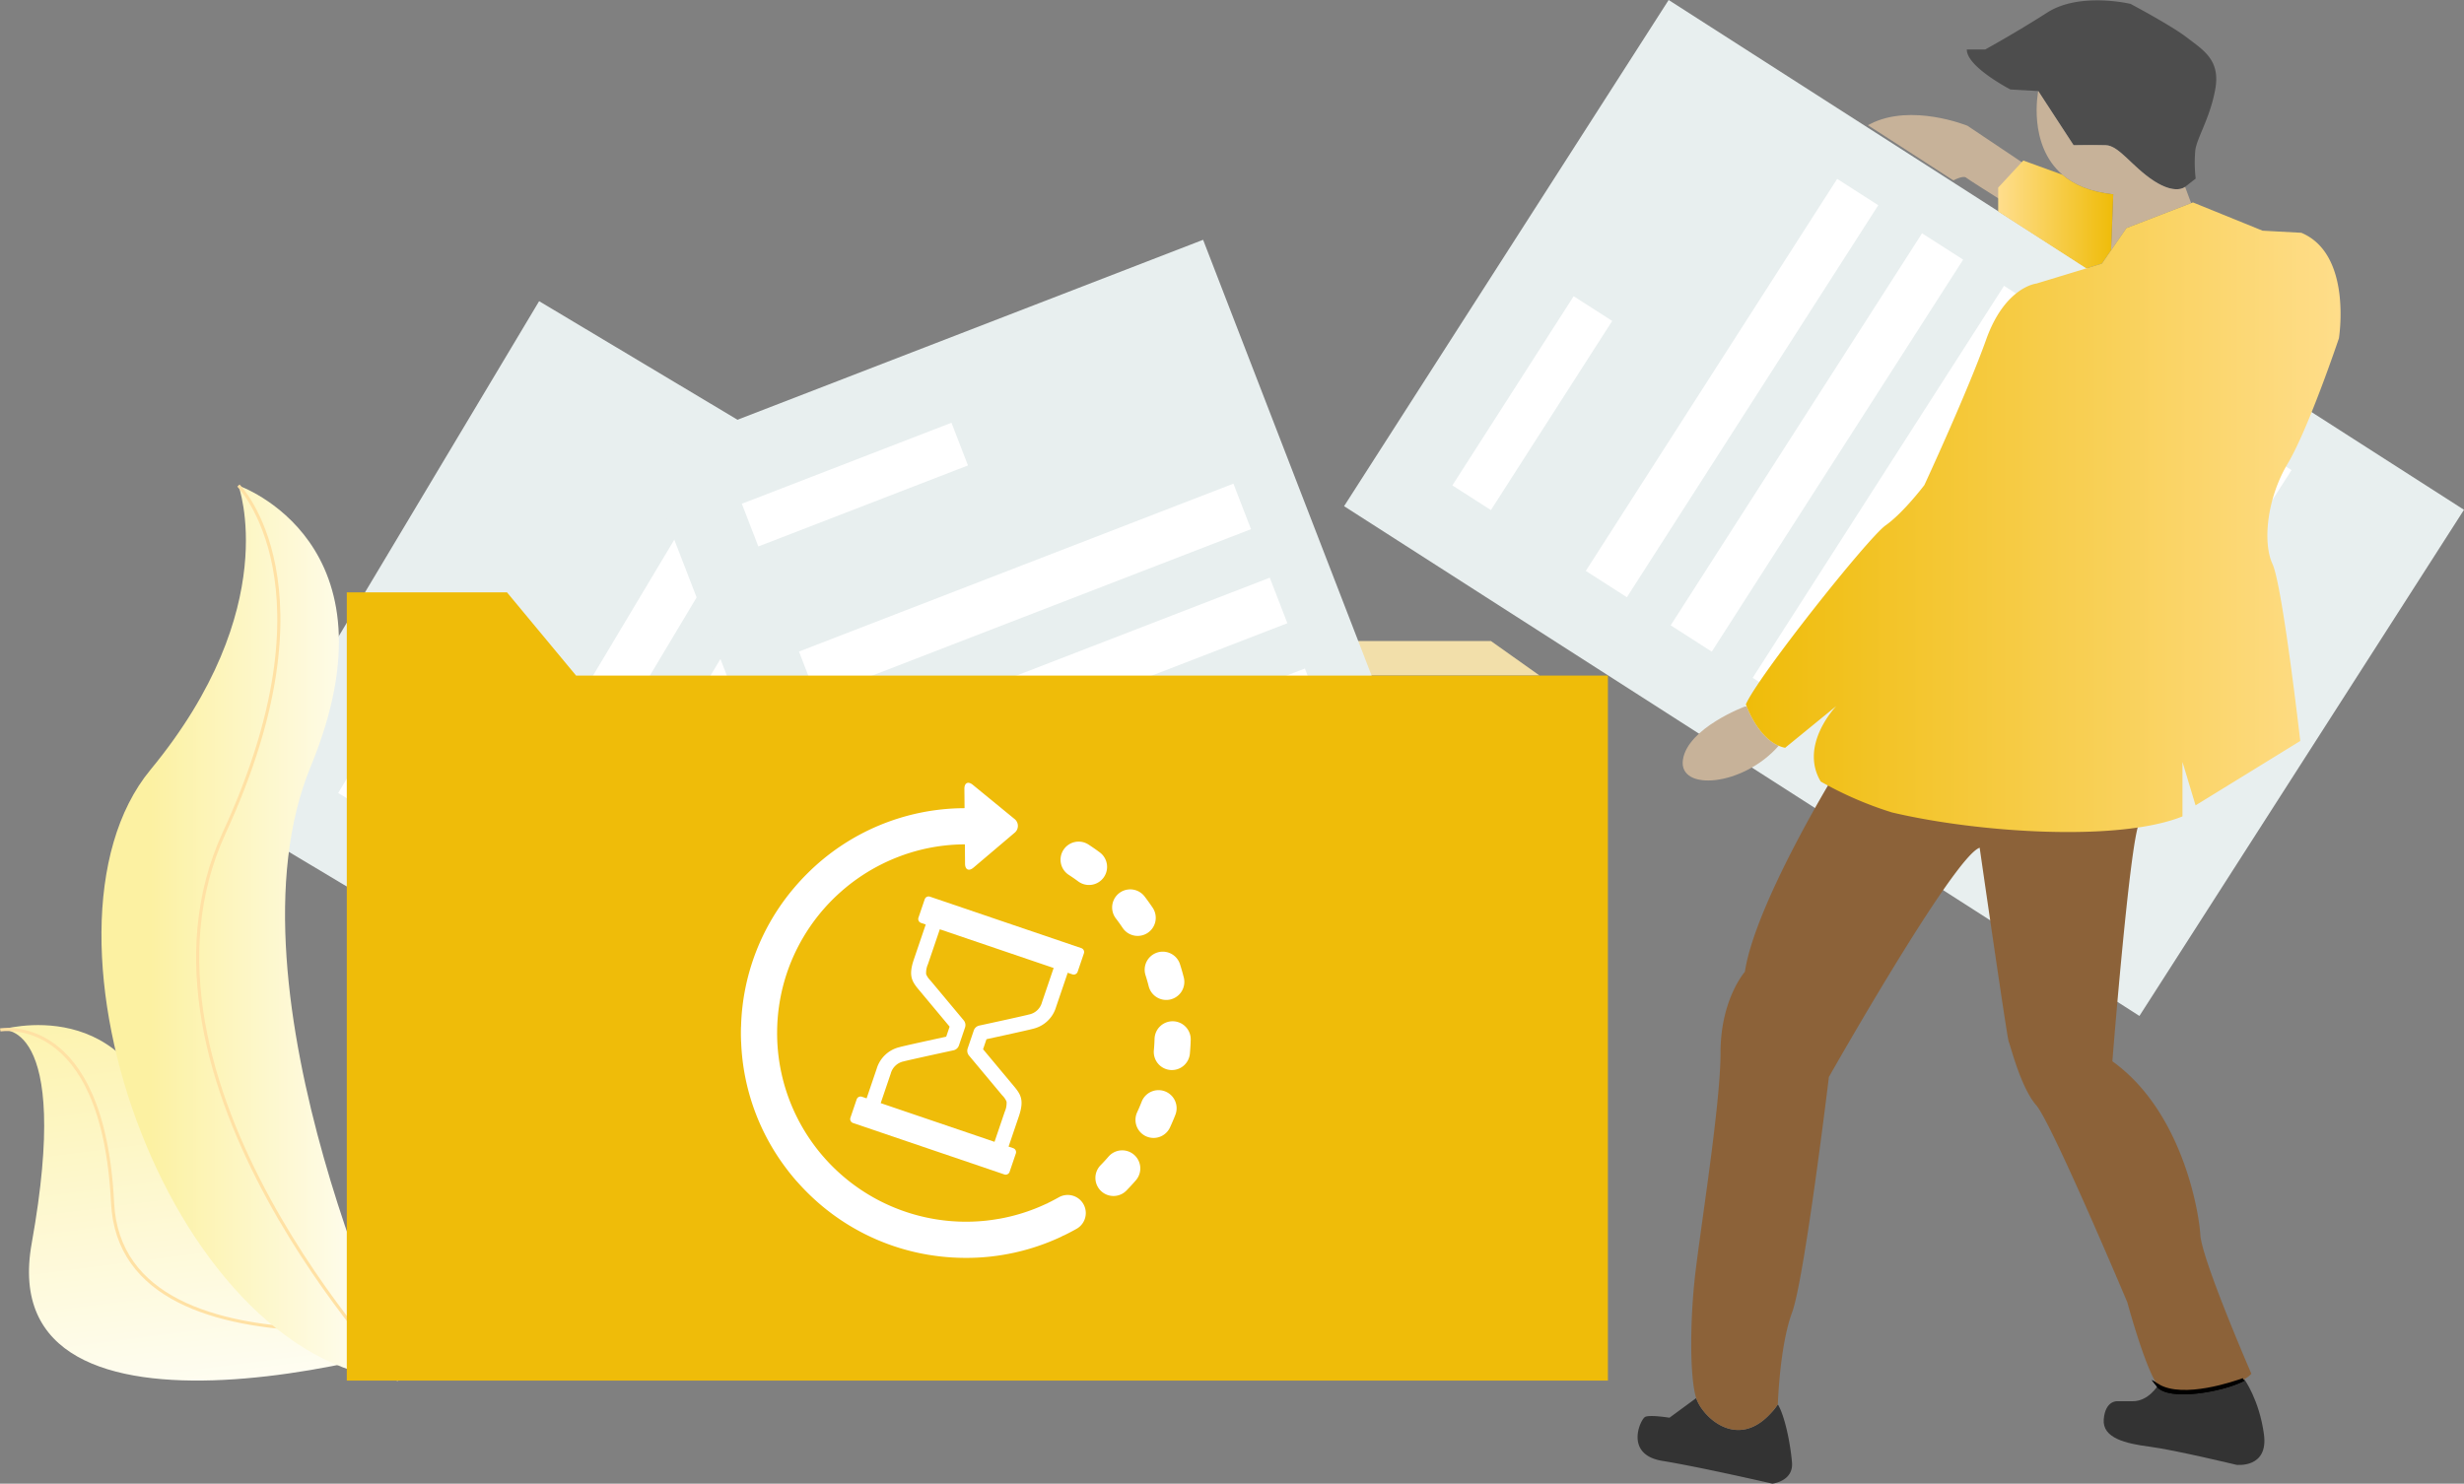 <svg xmlns="http://www.w3.org/2000/svg" xmlns:xlink="http://www.w3.org/1999/xlink" width="792.432" height="477.253" viewBox="0 0 792.432 477.253">
  <rect x="0" y="0" width="792.432" height="477.253" fill="#808080" stroke="none"/>
  <defs>
    <linearGradient id="linear-gradient" x1="0.331" y1="-0.256" x2="0.625" y2="1.277" gradientUnits="objectBoundingBox">
      <stop offset="0" stop-color="#fcf1a2"/>
      <stop offset="1" stop-color="#fff"/>
    </linearGradient>
    <linearGradient id="linear-gradient-2" x1="0" y1="0.5" x2="1" y2="0.5" xlink:href="#linear-gradient"/>
    <linearGradient id="linear-gradient-3" y1="0.5" x2="1" y2="0.5" gradientUnits="objectBoundingBox">
      <stop offset="0" stop-color="#ffde8d"/>
      <stop offset="1" stop-color="#efbc09"/>
    </linearGradient>
    <linearGradient id="linear-gradient-4" y1="0.5" x2="1" y2="0.5" gradientUnits="objectBoundingBox">
      <stop offset="0" stop-color="#efbc09"/>
      <stop offset="1" stop-color="#ffde8d"/>
    </linearGradient>
  </defs>
  <g id="Group_386" data-name="Group 386" transform="translate(-592.721 -363)">
    <g id="Group_384" data-name="Group 384" transform="translate(370.71 165.073)">
      <path id="Path_433" data-name="Path 433" d="M759.417,463.927l4.041,11.112h74.5L822.3,463.927Z" transform="translate(-120.805 -59.805)" fill="#f2dfaa"/>
      <g id="Group_383" data-name="Group 383" transform="translate(296.182 197.927)">
        <g id="Group_380" data-name="Group 380" transform="translate(358.092)">
          <rect id="Rectangle_541" data-name="Rectangle 541" width="303.835" height="193.409" transform="translate(104.384) rotate(32.664)" fill="#e8efef"/>
          <rect id="Rectangle_542" data-name="Rectangle 542" width="14.724" height="72.279" transform="translate(73.835 95.286) rotate(32.664)" fill="#fff"/>
          <rect id="Rectangle_543" data-name="Rectangle 543" width="15.698" height="149.792" transform="translate(158.579 57.541) rotate(32.664)" fill="#fff"/>
          <rect id="Rectangle_544" data-name="Rectangle 544" width="15.698" height="149.792" transform="translate(185.879 75.043) rotate(32.664)" fill="#fff"/>
          <rect id="Rectangle_545" data-name="Rectangle 545" width="15.698" height="149.792" transform="translate(212.245 91.945) rotate(32.664)" fill="#fff"/>
          <rect id="Rectangle_546" data-name="Rectangle 546" width="15.698" height="149.792" transform="translate(239.545 109.448) rotate(32.664)" fill="#fff"/>
          <rect id="Rectangle_547" data-name="Rectangle 547" width="15.698" height="149.792" transform="translate(264.189 125.246) rotate(32.664)" fill="#fff"/>
          <rect id="Rectangle_548" data-name="Rectangle 548" width="15.698" height="149.792" transform="translate(291.489 142.748) rotate(32.664)" fill="#fff"/>
        </g>
        <g id="Group_381" data-name="Group 381" transform="translate(0 96.877)">
          <rect id="Rectangle_549" data-name="Rectangle 549" width="303.835" height="193.409" transform="matrix(0.858, 0.513, -0.513, 0.858, 99.213, 0)" fill="#e8efef"/>
          <rect id="Rectangle_550" data-name="Rectangle 550" width="14.724" height="72.279" transform="matrix(0.858, 0.513, -0.513, 0.858, 71.675, 96.2)" fill="#fff"/>
          <rect id="Rectangle_551" data-name="Rectangle 551" width="15.698" height="149.792" transform="matrix(0.858, 0.513, -0.513, 0.858, 155.19, 55.808)" fill="#fff"/>
          <rect id="Rectangle_552" data-name="Rectangle 552" width="15.698" height="149.792" transform="matrix(0.858, 0.513, -0.513, 0.858, 183.027, 72.443)" fill="#fff"/>
          <rect id="Rectangle_553" data-name="Rectangle 553" width="15.698" height="149.792" transform="matrix(0.858, 0.513, -0.513, 0.858, 209.911, 88.509)" fill="#fff"/>
          <rect id="Rectangle_554" data-name="Rectangle 554" width="15.698" height="149.792" transform="matrix(0.858, 0.513, -0.513, 0.858, 237.749, 105.144)" fill="#fff"/>
          <rect id="Rectangle_555" data-name="Rectangle 555" width="15.698" height="149.792" transform="matrix(0.858, 0.513, -0.513, 0.858, 262.877, 120.16)" fill="#fff"/>
          <rect id="Rectangle_556" data-name="Rectangle 556" width="15.698" height="149.792" transform="matrix(0.858, 0.513, -0.513, 0.858, 290.714, 136.795)" fill="#fff"/>
        </g>
        <g id="Group_382" data-name="Group 382" transform="translate(132.355 77.136)">
          <rect id="Rectangle_557" data-name="Rectangle 557" width="303.835" height="193.409" transform="translate(180.398 0) rotate(68.865)" fill="#e8efef"/>
          <rect id="Rectangle_558" data-name="Rectangle 558" width="14.724" height="72.279" transform="translate(99.469 58.849) rotate(68.865)" fill="#fff"/>
          <rect id="Rectangle_559" data-name="Rectangle 559" width="15.698" height="149.792" transform="translate(190.146 78.441) rotate(68.865)" fill="#fff"/>
          <rect id="Rectangle_560" data-name="Rectangle 560" width="15.698" height="149.792" transform="translate(201.839 108.689) rotate(68.865)" fill="#fff"/>
          <rect id="Rectangle_561" data-name="Rectangle 561" width="15.698" height="149.792" transform="translate(213.132 137.9) rotate(68.865)" fill="#fff"/>
          <rect id="Rectangle_562" data-name="Rectangle 562" width="15.698" height="149.792" transform="translate(224.825 168.148) rotate(68.865)" fill="#fff"/>
          <rect id="Rectangle_563" data-name="Rectangle 563" width="15.698" height="149.792" transform="translate(235.38 195.451) rotate(68.865)" fill="#fff"/>
          <rect id="Rectangle_564" data-name="Rectangle 564" width="15.698" height="149.792" transform="translate(247.073 225.699) rotate(68.865)" fill="#fff"/>
        </g>
      </g>
      <path id="Path_434" data-name="Path 434" d="M222.1,624.863s23.234-4.546,10.1,68.692,126.777,36.366,153.041,22.224c0,0-99-4.041-109.6-54.044S222.1,624.863,222.1,624.863Z" transform="translate(0 -95.638)" fill="url(#linear-gradient)"/>
      <path id="Path_435" data-name="Path 435" d="M222.1,625.269s33.083-6,36.114,55.618,127.029,35.3,127.029,35.3" transform="translate(0 -96.043)" fill="none" stroke="#ffe1a4" stroke-miterlimit="10" stroke-width="1"/>
      <path id="Path_436" data-name="Path 436" d="M308.126,399.42s14.648,39.4-28.285,91.421,7.577,193.954,82.329,196.479c0,0-60.611-125.261-30.811-197.489S308.126,399.42,308.126,399.42Z" transform="translate(-9.438 -45.302)" fill="url(#linear-gradient-2)"/>
      <path id="Path_437" data-name="Path 437" d="M317.1,399.42s32.079,32.255-4.546,111.625,56,176.125,56,176.125" transform="translate(-18.409 -45.302)" fill="none" stroke="#ffe1a4" stroke-miterlimit="10" stroke-width="1"/>
      <path id="Path_438" data-name="Path 438" d="M944.733,805.618s-22.984-5.31-35.356-7.325-7.07-13.387-5.558-14.147,7.829.256,7.829.256l8.589-6.31c1.891,5.884,13.007,16.837,23.922,4.938l.015-.015a15.953,15.953,0,0,0,2.31-2.884c.008-.008.008-.016.015-.023,2.271,3.791,4.039,12.628,4.55,18.689S944.733,805.618,944.733,805.618Z" transform="translate(-152.725 -130.438)" fill="#333"/>
      <path id="Path_439" data-name="Path 439" d="M1137.46,797.8s-19.945-4.8-27.774-5.814-15.41-2.775-14.9-8.837,4.287-5.806,4.287-5.806h5.054c5.054,0,8.077-5.054,8.077-5.054,3.457,4.527,20.5,1.69,27.472-1.9h.008l.3-.116s4.8,6.566,6.318,17.674S1137.46,797.8,1137.46,797.8Z" transform="translate(-196.2 -128.68)" fill="#333"/>
      <path id="Path_440" data-name="Path 440" d="M1144.736,770.422c-6.969,3.589-24.015,6.426-27.472,1.9C1125.442,777.228,1142.263,771.329,1144.736,770.422Z" transform="translate(-201.259 -128.714)" fill="none" stroke="#000" stroke-miterlimit="10" stroke-width="1"/>
      <path id="Path_441" data-name="Path 441" d="M1103.789,712.1a7.871,7.871,0,0,1-2.574,1.884h-.008c-2.473.907-19.294,6.806-27.472,1.9-4.039-5.3-9.845-26.767-9.845-26.767s-24.247-57.58-29.294-63.393-8.333-19.441-8.845-20.449-9.341-62.378-9.341-62.378c-8.333,2.775-48.487,73.742-48.487,73.742s-7.829,64.9-11.845,75.757-4.574,29.549-4.574,29.549-.008.016-.015.023a29.336,29.336,0,0,1-2.31,2.884l-.015.015c-10.914,11.9-22.03.946-23.922-4.938-2.023-6.318-2.023-23.743-.5-38.138s8.333-55.812,8.333-72.982S940.9,582.8,940.9,582.8c3.279-21.72,28.79-63.386,28.79-63.386,2.124,3.574,10.876,7.085,22.86,9.914l.078.023c37.224,11.767,75.052,5.721,75.052,5.721-3.031,6.31-8.589,76.517-8.589,76.517,22.224,15.914,27.782,47.735,28.286,55.812S1103.789,712.1,1103.789,712.1Z" transform="translate(-157.731 -72.279)" fill="#8c6239"/>
      <path id="Path_442" data-name="Path 442" d="M1144.736,770.422c-6.969,3.589-24.015,6.426-27.472,1.9C1125.442,777.228,1142.263,771.329,1144.736,770.422Z" transform="translate(-201.259 -128.714)" fill="none" stroke="#000" stroke-miterlimit="10" stroke-width="1"/>
      <path id="Path_443" data-name="Path 443" d="M950.978,503.737c-11.558,13.17-32.317,14.728-30.805,4.5s19.891-17.116,19.891-17.116.225-.008.628,0C941.629,493.5,945.063,501.179,950.978,503.737Z" transform="translate(-156.93 -65.919)" fill="#c7b299"/>
      <path id="Path_444" data-name="Path 444" d="M1111.461,246.315a44,44,0,0,0,.124,9.093l-3.4,2.651s-2.969,2.651-10.007-1.891-11.209-11.364-15.5-11.5-10.356,0-10.356,0l-11.364-17.426-8.961-.5s-14.147-7.325-14.015-12.876h5.93s9.473-5.178,19.953-11.876,26.767-2.775,26.767-2.775,13.131,6.946,18.186,10.86,10.736,7.07,9.093,16.418S1111.965,242.277,1111.461,246.315Z" transform="translate(-183.433 -0.034)" fill="#4d4d4d"/>
      <path id="Path_445" data-name="Path 445" d="M1116.634,271.751l-20.8,8.023-.209.3-4.736,6.853.7-18.007c-7.434-.744-12.674-3.124-16.348-6.287-11.294-9.736-7.775-26.929-7.775-26.929l11.364,17.426s6.062-.124,10.356,0,8.465,6.946,15.5,11.5,10.007,1.891,10.007,1.891Z" transform="translate(-189.946 -8.494)" fill="#c7b299"/>
      <path id="Path_446" data-name="Path 446" d="M1046.379,261.345l-7.24,7.814V272c-2.442-1.535-9.178-5.791-10.108-6.511-1.132-.884-4.287.76-4.287.76l-26.519-17.131c13.007-6.651,30.805.589,30.805.589Z" transform="translate(-174.496 -10.878)" fill="#c7b299" stroke="#c7b299" stroke-miterlimit="10" stroke-width="1"/>
      <path id="Path_447" data-name="Path 447" d="M1088,275.406l-.7,18.007-2.969,4.294-4.984,1.519-28.348-18.271v-7.7l7.24-7.814.837-.9,12.573,4.574C1075.33,272.282,1080.57,274.662,1088,275.406Z" transform="translate(-186.362 -14.978)" fill="url(#linear-gradient-3)"/>
      <path id="Path_448" data-name="Path 448" d="M1120.573,365.929c-6.736,11.279-8.085,25.426-4.884,32.325s8.922,56.905,8.922,56.905l-33.673,20.713-4.209-13.976v17.527c-20.449,8.24-65.595,5.294-93.4-1.271l-.078-.023a116.268,116.268,0,0,1-22.86-9.914c-6.9-11.589,4.473-23.728,5.023-24.309l-16.472,13.449a9.893,9.893,0,0,1-2.07-.651c-5.915-2.558-9.349-10.232-10.286-12.612-.178-.45-.271-.713-.271-.713,3.705-8.752,39.231-53.541,44.952-57.58s12.457-12.961,12.457-12.961,13.806-29.805,19.868-46.8,16.162-18.015,16.162-18.015l16.062-4.884,4.984-1.519,2.969-4.294,4.736-6.853.209-.3,20.8-8.023.581-.225,22.395,9.093,12.457.674c16.5,6.9,12.093,33.937,12.093,33.937S1127.3,354.65,1120.573,365.929Z" transform="translate(-162.825 -18.883)" fill="url(#linear-gradient-4)"/>
      <path id="Path_449" data-name="Path 449" d="M771.446,470.5H439.6l-22.224-26.77H365.861V697.281H771.446Z" transform="translate(-32.322 -55.263)" fill="#efbc09"/>
    </g>
    <g id="clock" transform="translate(818.041 614.809)">
      <g id="Layer_2_18_" transform="translate(12.959 -0.001)">
        <g id="Group_385" data-name="Group 385" transform="translate(0)">
          <path id="Path_450" data-name="Path 450" d="M183.427,158.724a10.106,10.106,0,0,0,7.418-6.98L194.6,140.7l1.51.513a1.331,1.331,0,0,0,1.685-.829l2.015-5.924a1.33,1.33,0,0,0-.83-1.684L150.3,116.226a1.332,1.332,0,0,0-1.685.83l-2.015,5.924a1.332,1.332,0,0,0,.83,1.684l1.51.514-3.822,11.243c-1.8,5.308-.611,7.1,1.654,9.813l9.85,11.8-1.1,3.229c-3.769.818-13.618,2.964-14.944,3.347a10.108,10.108,0,0,0-7.419,6.98l-3.232,9.508-1.511-.513a1.332,1.332,0,0,0-1.685.829l-2.014,5.924a1.332,1.332,0,0,0,.83,1.685l48.678,16.552a1.332,1.332,0,0,0,1.684-.83l2.013-5.923a1.331,1.331,0,0,0-.83-1.685l-1.51-.514,3.3-9.709c1.8-5.307.612-7.1-1.654-9.812l-9.85-11.8,1.1-3.229C172.251,161.254,182.1,159.108,183.427,158.724Zm-20.572,8.61,10.711,12.826a6.194,6.194,0,0,1,1.375,2.013,6.85,6.85,0,0,1-.578,3.2l-3.3,9.709-36.607-12.447,3.232-9.507a5.413,5.413,0,0,1,4.221-3.927c1.056-.305,10.117-2.292,15.95-3.553a2.39,2.39,0,0,0,1.757-1.567l1.965-5.78a2.391,2.391,0,0,0-.428-2.3l-10.679-12.787-.032-.039a6.18,6.18,0,0,1-1.375-2.014,6.85,6.85,0,0,1,.578-3.2l3.823-11.243,36.608,12.447-3.755,11.043a5.41,5.41,0,0,1-4.22,3.927c-1.056.306-10.117,2.293-15.949,3.553a2.392,2.392,0,0,0-1.758,1.567l-1.965,5.779A2.391,2.391,0,0,0,162.855,167.334Z" transform="translate(-89.499 -79.599)" fill="#fff"/>
          <path id="Path_451" data-name="Path 451" d="M115.235,133.308c-1.068.606-2.17,1.185-3.273,1.723q-.268.131-.517.285a5.626,5.626,0,0,0-.527.214A59.978,59.978,0,0,1,96,140.244c-.066.009-.132.013-.2.025-1.212.214-2.445.393-3.665.533l-.04.007a61.943,61.943,0,0,1-6.794.373,60.8,60.8,0,0,1-57.241-40.507c-.126-.36-.252-.718-.371-1.079a60.733,60.733,0,0,1,.013-38.26c.044-.132.086-.262.13-.394q.18-.526.37-1.048.088-.245.179-.489A60.946,60.946,0,0,1,70.726,21.563l.037-.007c.289-.072.581-.142.872-.209.033-.007.064-.019.1-.027A60.676,60.676,0,0,1,84.99,19.793l.053,6.241c.016,1.937,1.239,2.5,2.717,1.245L100.941,16.1a2.836,2.836,0,0,0-.039-4.51L87.535.643c-1.5-1.227-2.712-.647-2.7,1.29l.053,6.228a71.848,71.848,0,0,0-50.734,21.18q-2,2-3.829,4.136l-.022.024c-.045.052-.087.107-.132.159A71.731,71.731,0,0,0,13.007,78.369c-.012.129-.025.257-.029.388-.013.553-.02,1.114-.02,1.67,0,.911.019,1.834.053,2.744,0,.107.018.211.028.316A71.691,71.691,0,0,0,28.027,124.67c.031.041.056.084.087.125.894,1.154,1.84,2.3,2.807,3.4.062.071.131.132.195.2q1.469,1.656,3.042,3.237A71.8,71.8,0,0,0,73.1,151.793l.134.025.1.012a73.273,73.273,0,0,0,11.973.985,71.73,71.73,0,0,0,30.529-6.741,5.753,5.753,0,0,0,.592-.324,5.6,5.6,0,0,0,.634-.263c1.316-.643,2.631-1.333,3.906-2.055a5.817,5.817,0,0,0-5.731-10.124Z" transform="translate(-12.959 0.001)" fill="#fff"/>
          <path id="Path_452" data-name="Path 452" d="M395.673,121.27a5.816,5.816,0,1,0,9.654-6.488c-.818-1.216-1.682-2.423-2.573-3.585a5.815,5.815,0,1,0-9.237,7.068C394.263,119.24,394.989,120.251,395.673,121.27Z" transform="translate(-272.928 -74.637)" fill="#fff"/>
          <path id="Path_453" data-name="Path 453" d="M425.839,180.176c.374,1.168.717,2.365,1.022,3.56a5.816,5.816,0,0,0,11.273-2.873c-.362-1.42-.771-2.845-1.217-4.235a5.816,5.816,0,1,0-11.078,3.548Z" transform="translate(-295.707 -118.269)" fill="#fff"/>
          <path id="Path_454" data-name="Path 454" d="M387.751,377.056a5.817,5.817,0,0,0-8.2.6c-.8.93-1.647,1.847-2.5,2.725a5.817,5.817,0,1,0,8.32,8.13c1.022-1.046,2.026-2.138,2.983-3.246A5.818,5.818,0,0,0,387.751,377.056Z" transform="translate(-261.324 -257.418)" fill="#fff"/>
          <path id="Path_455" data-name="Path 455" d="M441.1,243.73a5.812,5.812,0,0,0-5.987,5.64c-.036,1.23-.112,2.473-.225,3.7a5.817,5.817,0,0,0,5.26,6.324c.181.017.36.025.538.025a5.817,5.817,0,0,0,5.785-5.285c.134-1.46.225-2.944.268-4.412A5.818,5.818,0,0,0,441.1,243.73Z" transform="translate(-302.079 -167.022)" fill="#fff"/>
          <path id="Path_456" data-name="Path 456" d="M425.7,314.525a5.816,5.816,0,0,0-7.537,3.3c-.448,1.144-.937,2.291-1.455,3.408a5.816,5.816,0,1,0,10.555,4.889c.616-1.329,1.2-2.694,1.732-4.056A5.816,5.816,0,0,0,425.7,314.525Z" transform="translate(-289.271 -215.263)" fill="#fff"/>
          <path id="Path_457" data-name="Path 457" d="M353.42,71.7a5.816,5.816,0,0,0-1.213-8.136c-1.175-.871-2.394-1.716-3.622-2.515a5.816,5.816,0,0,0-6.342,9.752c1.032.67,2.055,1.381,3.043,2.113A5.815,5.815,0,0,0,353.42,71.7Z" transform="translate(-236.799 -41.189)" fill="#fff"/>
        </g>
      </g>
    </g>
  </g>
</svg>
